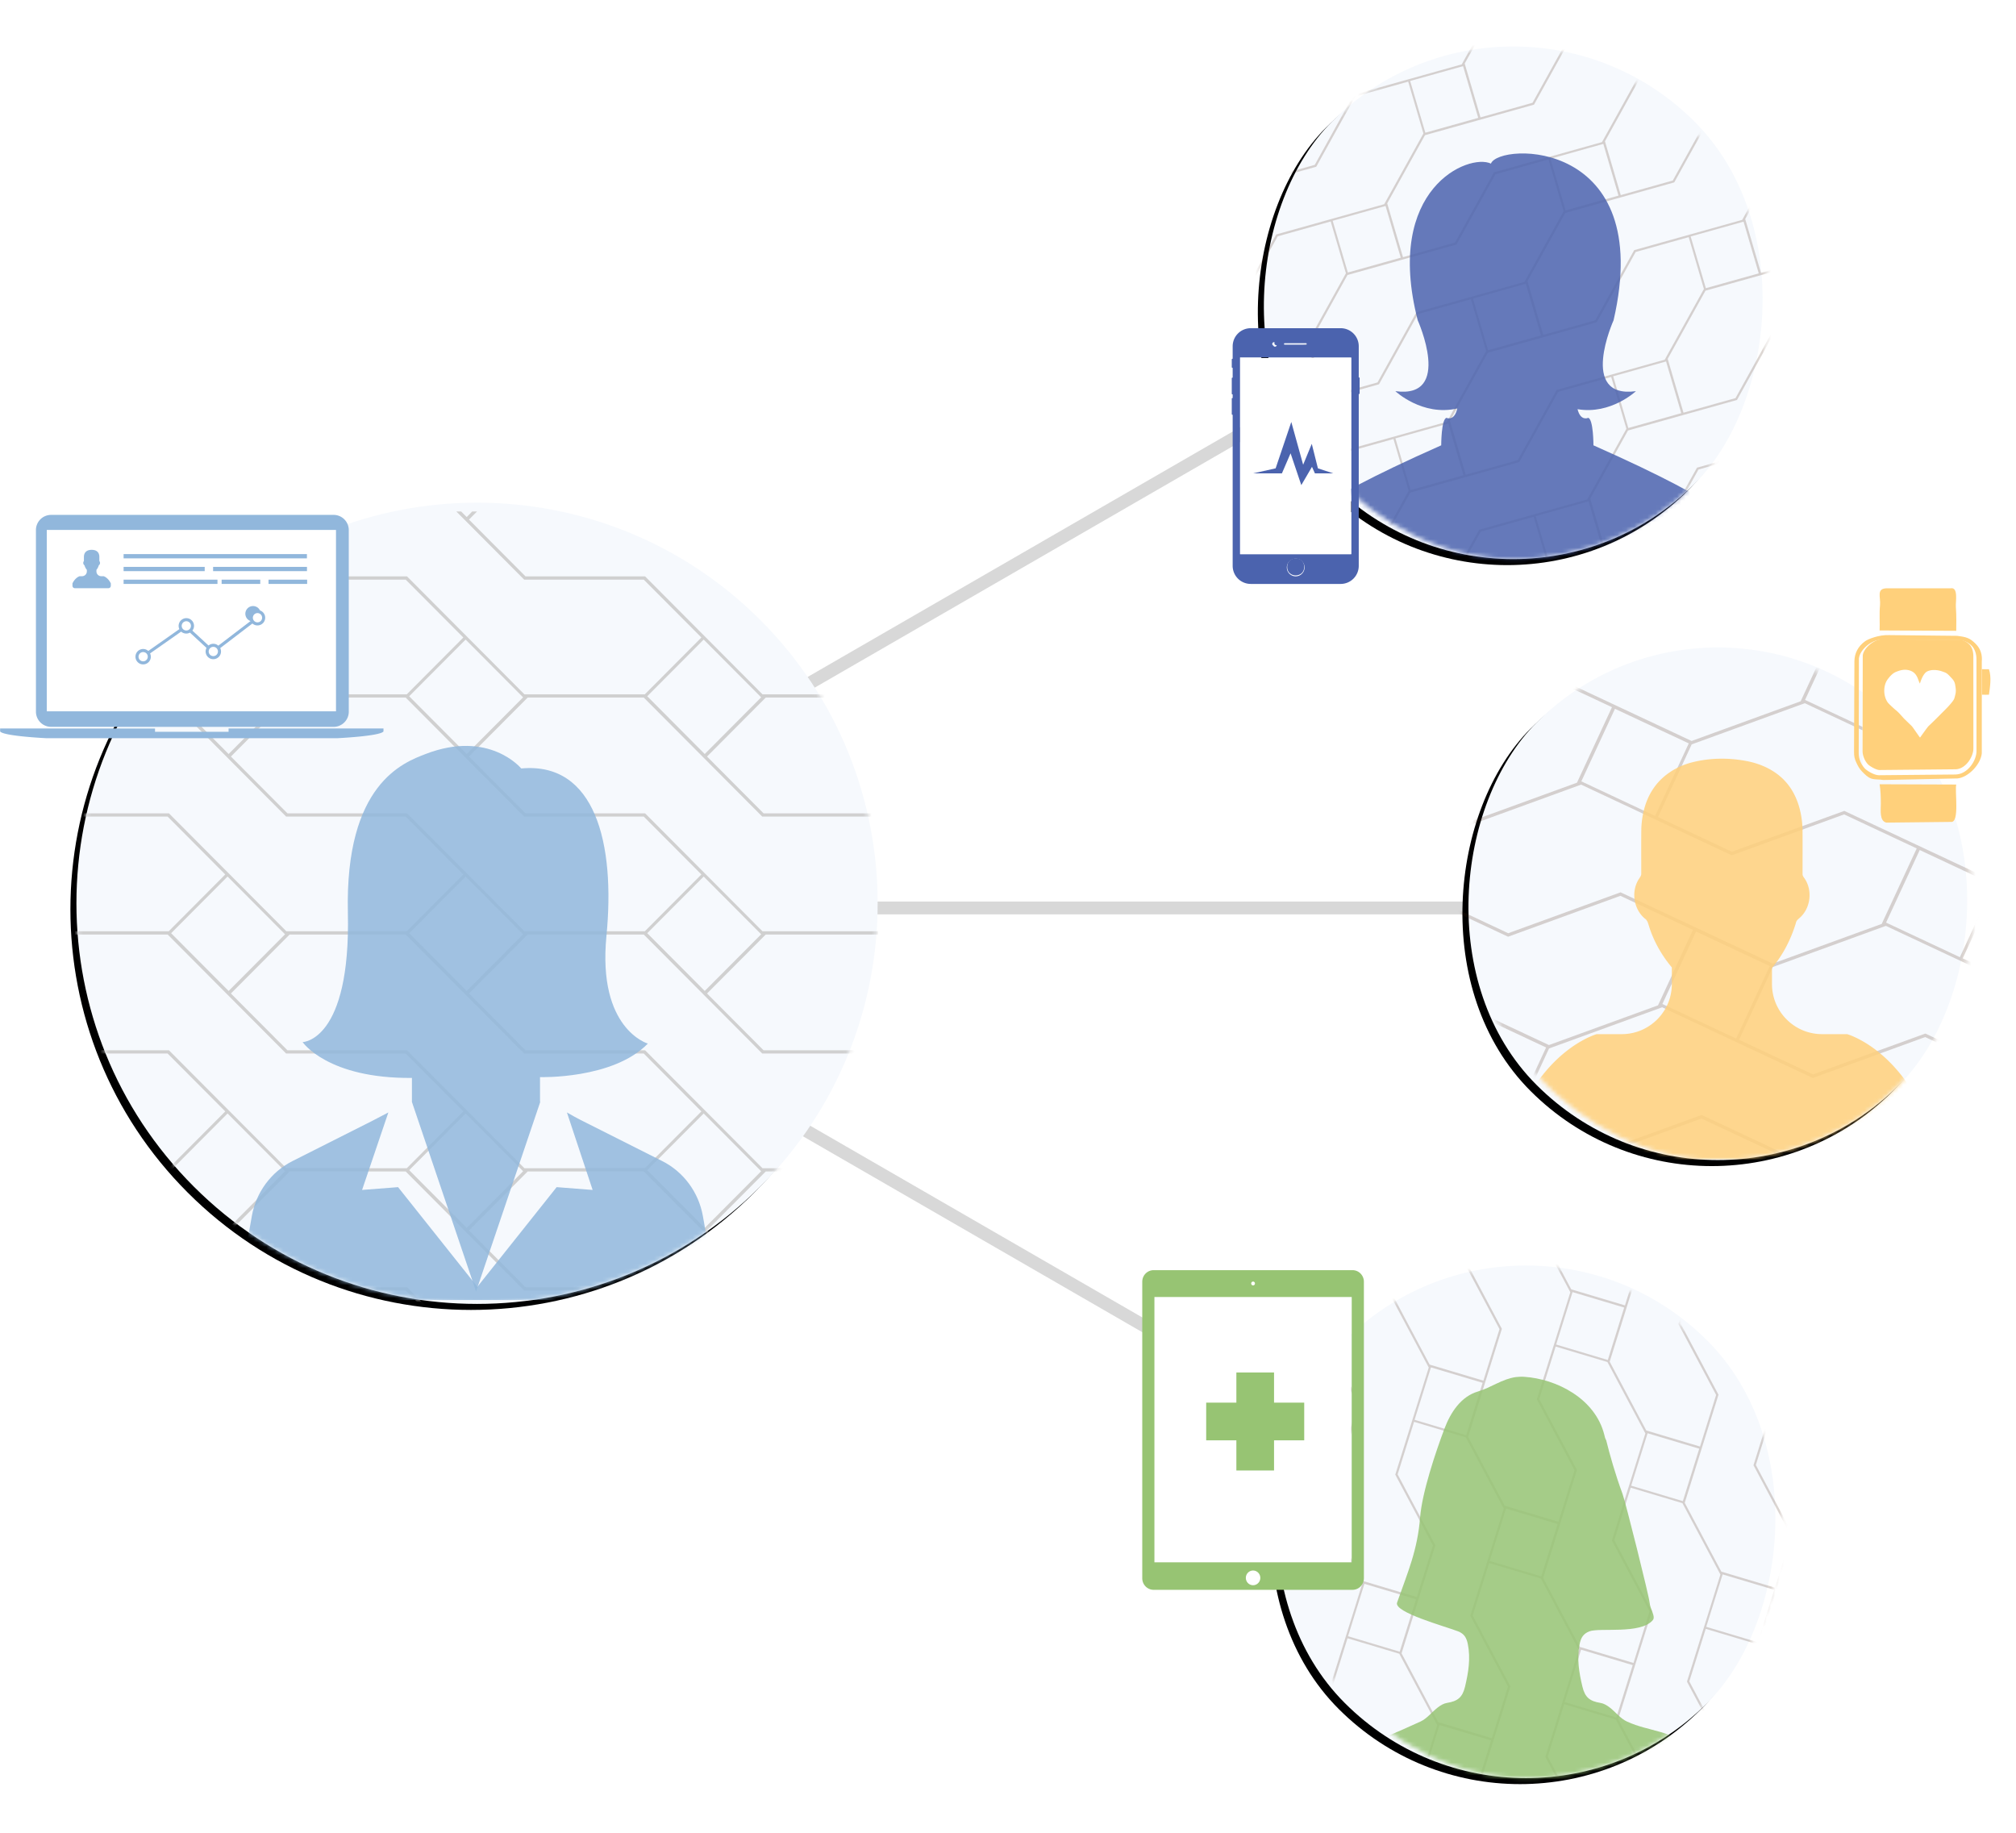 <svg xmlns="http://www.w3.org/2000/svg" xmlns:xlink="http://www.w3.org/1999/xlink" width="473" height="430" viewBox="0 0 473 430">
    <defs>
        <rect id="a" width="120.264" height="120.264" x="111.907" y="34.907" rx="60.132"/>
        <filter id="b" width="131.6%" height="131.6%" x="-15.8%" y="-14.1%" filterUnits="objectBoundingBox">
            <feMorphology in="SourceAlpha" operator="dilate" radius="1" result="shadowSpreadOuter1"/>
            <feOffset dy="2" in="shadowSpreadOuter1" result="shadowOffsetOuter1"/>
            <feGaussianBlur in="shadowOffsetOuter1" result="shadowBlurOuter1" stdDeviation="5"/>
            <feColorMatrix in="shadowBlurOuter1" values="0 0 0 0 0.494 0 0 0 0 0.827 0 0 0 0 0.129 0 0 0 0.5 0"/>
        </filter>
        <rect id="d" width="120.264" height="120.264" x="145.907" y="24.907" rx="60.132"/>
        <filter id="e" width="131.6%" height="131.6%" x="-15.8%" y="-14.1%" filterUnits="objectBoundingBox">
            <feMorphology in="SourceAlpha" operator="dilate" radius="1" result="shadowSpreadOuter1"/>
            <feOffset dy="2" in="shadowSpreadOuter1" result="shadowOffsetOuter1"/>
            <feGaussianBlur in="shadowOffsetOuter1" result="shadowBlurOuter1" stdDeviation="5"/>
            <feColorMatrix in="shadowBlurOuter1" values="0 0 0 0 1 0 0 0 0 0.816 0 0 0 0 0.482 0 0 0 1 0"/>
        </filter>
        <rect id="g" width="120.264" height="120.264" x="108.907" y="24.907" rx="60.132"/>
        <filter id="h" width="131.6%" height="131.6%" x="-15.8%" y="-14.1%" filterUnits="objectBoundingBox">
            <feMorphology in="SourceAlpha" operator="dilate" radius="1" result="shadowSpreadOuter1"/>
            <feOffset dy="2" in="shadowSpreadOuter1" result="shadowOffsetOuter1"/>
            <feGaussianBlur in="shadowOffsetOuter1" result="shadowBlurOuter1" stdDeviation="5"/>
            <feColorMatrix in="shadowBlurOuter1" values="0 0 0 0 0.294 0 0 0 0 0.388 0 0 0 0 0.682 0 0 0 0.5 0"/>
        </filter>
        <path id="j" d="M132.926 38.933c51.91 0 93.993 42.082 93.993 93.993 0 51.91-42.082 93.993-93.993 93.993-51.91 0-93.993-42.082-93.993-93.993 0-51.91 42.082-93.993 93.993-93.993z"/>
        <filter id="k" width="120.2%" height="120.2%" x="-10.1%" y="-9%" filterUnits="objectBoundingBox">
            <feMorphology in="SourceAlpha" operator="dilate" radius="1" result="shadowSpreadOuter1"/>
            <feOffset dy="2" in="shadowSpreadOuter1" result="shadowOffsetOuter1"/>
            <feGaussianBlur in="shadowOffsetOuter1" result="shadowBlurOuter1" stdDeviation="5"/>
            <feColorMatrix in="shadowBlurOuter1" values="0 0 0 0 0.09 0 0 0 0 0.502 0 0 0 0 0.878 0 0 0 0.5 0"/>
        </filter>
    </defs>
    <g fill="none" fill-rule="evenodd">
        <g transform="translate(186 262)">
            <path stroke="#D8D8D8" stroke-linecap="square" stroke-width="3" d="M134.307 79.019L1.985 2.623"/>
            <mask id="c" fill="#fff">
                <use xlink:href="#a"/>
            </mask>
            <g transform="rotate(45 172.04 95.04)">
                <use fill="#000" filter="url(#b)" xlink:href="#a"/>
                <use fill="#F6F9FD" xlink:href="#a"/>
            </g>
            <g fill="#42210B" mask="url(#c)" opacity=".193">
                <path d="M76.613 64.286l1.194.357-.372 1.19.356.668 4.541-14.535-.014-.005-8.552-16.084-.455.242 8.463 15.916-3.781 12.101-1.735-.518.355.668zm17.608 33.116l1.194.356-.372 1.19.356.668 4.54-14.535-.013-.004-8.834-16.615 3.852-12.331 12.147 3.632 8.904 16.746-7.854 25.138.014.005 8.834 16.614-3.78 12.101-1.736-.519.356.669 1.193.357-.371 1.189.355.668 4.542-14.535-.014-.004-8.835-16.614 3.853-12.332 12.146 3.633 8.905 16.746-7.854 25.138.014.004 8.834 16.615-3.78 12.1-1.736-.518.356.668 1.193.357-.371 1.19.355.668 4.541-14.535-.014-.004-8.834-16.615 3.853-12.332 12.146 3.633 8.904 16.746-7.853 25.138.014.005 8.834 16.614-3.781 12.1-1.735-.518.355.669 1.194.357-.372 1.189.356.668 4.541-14.535-.014-.004-8.834-16.615 3.853-12.331 12.146 3.632 8.904 16.747-7.546 24.151.644-.342 3.46-11.073 11.113 3.324.61-.324-11.604-3.47 3.844-12.304 12.118 3.624-3.684 11.791.677-.36 7.532-24.109-.014-.004-8.834-16.615 3.853-12.331 12.146 3.632 8.904 16.746-7.545 24.152.643-.342 3.46-11.073 11.114 3.324.61-.324-11.605-3.47 3.844-12.304 12.118 3.624-3.684 11.791.677-.36 7.533-24.109-.015-.004-8.834-16.615 3.853-12.331 12.147 3.632 8.904 16.747-7.546 24.15.644-.341 3.459-11.073 11.114 3.324.61-.324-11.605-3.47 3.844-12.304 12.119 3.624-3.684 11.791.676-.36 7.533-24.109-.014-.004-8.834-16.615 3.852-12.331 1.504.45-.32-.603-1.064-.318.33-1.06-.32-.603-4.54 14.535.013.005 8.834 16.614-3.78 12.1-12.61-3.77-8.585-16.147 7.926-25.368-.014-.004-8.834-16.615 3.853-12.332 1.503.45-.32-.602-1.064-.319.331-1.06-.32-.602-4.541 14.535.013.004 8.835 16.615-3.781 12.1-12.61-3.77-8.585-16.147 7.926-25.369-.014-.004-8.834-16.614 3.853-12.332 1.504.45-.32-.603-1.065-.318.331-1.06-.32-.603-4.541 14.535.014.005 8.834 16.614-3.78 12.101-12.61-3.77-8.585-16.147 7.926-25.369-.014-.004-8.834-16.615 3.852-12.331 1.504.45-.32-.603-1.064-.318.33-1.06-.32-.603-4.54 14.535.013.004 8.834 16.615-3.78 12.1-12.61-3.77-8.585-16.147 7.926-25.368-.014-.005-8.552-16.084-.456.242 8.463 15.916-3.78 12.101-12.61-3.77-8.303-15.617-.455.242 8.543 16.066-7.854 25.138.014.004 8.834 16.615-3.78 12.1-12.61-3.77-8.585-16.147 7.926-25.368-.015-.005L140.204.551l-.455.242 8.463 15.916-3.78 12.101-12.61-3.77-8.303-15.617-.455.242 8.542 16.066-7.853 25.138.014.004 8.834 16.615-3.781 12.1-12.609-3.77-8.585-16.147 7.925-25.368-.014-.005-8.552-16.084-.455.242 8.463 15.916-3.78 12.101-12.61-3.77L90.3 27.086l-.456.242 8.543 16.066-7.854 25.138.014.004 8.834 16.615-3.78 12.1-1.735-.518.355.669zm12.961-38.118L95.064 55.66l3.844-12.304 12.118 3.624-3.844 12.304zm17.608 33.115l-12.118-3.624 3.844-12.304 12.118 3.624L124.79 92.4zm17.608 33.115l-12.119-3.624 3.844-12.303 12.119 3.624-3.844 12.303zm17.607 33.116l-12.118-3.624 3.844-12.304 12.118 3.624-3.844 12.304zm-13.577-45.926l-12.61-3.77-8.585-16.148 7.926-25.368-.014-.004-8.834-16.615 3.853-12.331L140.31 42.1l8.904 16.746-7.854 25.138.014.005 8.834 16.614-3.78 12.101zm17.607 33.116l-12.609-3.771-8.585-16.147 7.926-25.369-.014-.004-8.834-16.614 3.852-12.332 12.147 3.633 8.904 16.746-7.854 25.138.014.004 8.834 16.614-3.78 12.102zm17.608 33.115l-12.609-3.771-8.585-16.147 7.926-25.368-.014-.004-8.834-16.615 3.852-12.331 12.147 3.632 8.904 16.746-7.854 25.138.014.004 8.834 16.615-3.78 12.1zM140.401 41.62l-12.118-3.624 3.844-12.304 12.118 3.624-3.844 12.304zm17.608 33.115l-12.118-3.624 3.844-12.304 12.118 3.624-3.844 12.304zm17.608 33.115l-12.118-3.624 3.844-12.303 12.118 3.624-3.844 12.303zm17.608 33.116l-12.119-3.624 3.844-12.304 12.119 3.624-3.844 12.304zM179.647 95.04l-12.61-3.77-8.584-16.148 7.925-25.368-.014-.004-8.834-16.615 3.853-12.331 12.146 3.632 8.904 16.746-7.853 25.138.014.005 8.834 16.614-3.781 12.101zm17.608 33.116l-12.61-3.771-8.585-16.147 7.926-25.369-.014-.004-8.834-16.614 3.853-12.332 12.146 3.633 8.904 16.746-7.854 25.138.014.004 8.834 16.614-3.78 12.102zm17.608 33.115l-12.61-3.771-8.585-16.147 7.926-25.368-.014-.004-8.834-16.615 3.852-12.332 12.147 3.633 8.904 16.746-7.854 25.138.014.005 8.834 16.614-3.78 12.1zM173.62 23.958l-12.119-3.624 3.844-12.304 12.119 3.624-3.844 12.304zm17.607 33.115L179.11 53.45l3.844-12.304 12.118 3.624-3.844 12.304zm17.608 33.115l-12.118-3.624 3.844-12.303 12.118 3.624-3.844 12.303zm17.608 33.116l-12.118-3.624 3.844-12.304L230.288 111l-3.844 12.304zm35.13 23.372l3.46-11.073 1.503.45-.32-.603-1.064-.318.33-1.06-.32-.603-4.233 13.549.644-.342z"/>
            </g>
            <g fill="#97C473" fill-opacity=".85" fill-rule="nonzero" mask="url(#c)">
                <path d="M212.296 148.87c-6.8-5.289-11.107-4.478-16.558-6.962-1.553-.703-2.7-2.265-4.107-3.34-.62-.47-1.37-.917-2.111-1.033-2.527-.403-3.643-1.302-4.245-3.805-.786-3.282-1.344-6.563-.661-9.979.295-1.49.84-2.444 2.286-3.008 2.389-.934 12.063.754 14.886-2.637.72-.866-.622-2.529-.749-4.106-.113-1.447-5.663-23.657-6.359-25.53-1.658-4.458-2.994-9.17-3.827-12.556-.277-.444-.34-.89-.456-1.33-2.144-8.475-11.223-13.082-18.835-13.566-.768-.054-1.326.027-1.893.062-3.218.444-5.843 2.48-8.883 3.376-3.977 1.172-6.41 4.83-7.901 8.779-2.103 5.6-5.232 14.936-5.692 20.743-.62 7.75-2.849 12.764-5.407 20.016-.803 2.301 11.317 5.574 14.317 6.746 1.446.565 1.987 1.518 2.286 3.009.678 3.411.12 6.688-.656 9.978-.607 2.503-1.723 3.403-4.245 3.806-.742.116-1.491.56-2.112 1.034-1.402 1.074-2.553 2.636-4.11 3.339-5.452 2.49-10.947 4.884-16.558 6.96-8.617 3.196-14.304 8.747-15.706 18.134h113c-1.397-9.387-8.906-12.843-15.704-18.13z"/>
            </g>
            <path fill="#FFF" d="M83 41h48v64H83z"/>
            <path fill="#FFF" fill-rule="nonzero" d="M110 108.501c0 1.999-3 1.999-3 0 0-2.001 3-2.001 3 0"/>
            <path fill="#97C473" fill-rule="nonzero" d="M131.327 36H84.673C83.198 36 82 37.213 82 38.713v69.574c0 1.497 1.195 2.713 2.673 2.713h46.654c1.475 0 2.673-1.213 2.673-2.713V38.71c0-1.497-1.198-2.71-2.673-2.71zM108 38.677c.245 0 .441.2.441.448a.443.443 0 0 1-.441.448.443.443 0 0 1-.441-.448c0-.248.196-.448.441-.448zm0 71.24c-.937 0-1.697-.77-1.697-1.722 0-.951.76-1.723 1.697-1.723s1.697.772 1.697 1.723c0 .951-.76 1.723-1.697 1.723zm23.146-5.377H84.853V42.296h46.293v62.244z"/>
            <g fill="#97C473" fill-rule="nonzero">
                <path d="M104.08 60v7.08H97v8.84h7.08V83h8.84v-7.08H120v-8.84h-7.08V60z"/>
            </g>
        </g>
        <g transform="translate(197 127)">
            <path stroke="#D8D8D8" stroke-linecap="square" stroke-width="3" d="M153.5 86.022H.707"/>
            <mask id="f" fill="#fff">
                <use xlink:href="#d"/>
            </mask>
            <g transform="rotate(45 206.04 85.04)">
                <use fill="#000" filter="url(#e)" xlink:href="#d"/>
                <use fill="#F6F9FD" xlink:href="#d"/>
            </g>
            <g fill="#42210B" mask="url(#f)" opacity=".193">
                <path d="M185.69 216.795l.777-1.676 1.673.784 1.06-.385-20.452-9.591-.009.02-25.493 9.278.26.716 25.227-9.182 17.027 7.985-1.13 2.437 1.06-.386zm52.486-19.103l.777-1.677 1.673.785 1.06-.386-20.451-9.591-.01.02-26.333 9.584-17.35-8.137 7.91-17.061 26.542-9.66 35.37 16.587.01-.02 26.332-9.584 17.027 7.985-1.13 2.437 1.06-.386.777-1.676 1.673.784 1.06-.385-20.452-9.591-.01.02-26.332 9.584-17.351-8.138 7.91-17.06 26.542-9.661 35.37 16.587.01-.02 26.333-9.584 17.026 7.985-1.13 2.438 1.06-.386.777-1.677 1.673.785 1.06-.386-20.451-9.591-.01.02-26.333 9.584-17.35-8.137 7.91-17.061 26.542-9.66 35.37 16.587.01-.02 26.332-9.584 17.027 7.985-1.13 2.437 1.06-.386.777-1.676 1.673.784 1.06-.385-20.452-9.592-.01.02-26.332 9.585L335 130.979l7.91-17.06 26.542-9.661 33.982 15.936-.368-1.012-15.58-7.306 7.238-15.611-.349-.96-7.557 16.3-17.312-8.118 7.892-17.022 16.592 7.781-.388-1.064-33.923-15.91-.009.02-26.333 9.585-17.35-8.137 7.91-17.062 26.541-9.66 33.982 15.937-.368-1.012-15.58-7.307 7.239-15.611-.35-.96-7.557 16.301-17.312-8.119 7.892-17.022 16.592 7.781-.388-1.064-33.922-15.91-.01.02-26.333 9.585-17.35-8.137 7.91-17.061 26.542-9.66 33.981 15.936-.368-1.012-15.579-7.307 7.238-15.61-.35-.96-7.557 16.3L331.48-.993l7.892-17.022 16.591 7.782-.387-1.065-33.923-15.909-.01.02-26.333 9.584-17.35-8.137.979-2.112-.955.348-.693 1.494-1.491-.7-.956.348 20.452 9.592.009-.02 26.333-9.584 17.026 7.984-8.211 17.712-25.592 9.315-35.695-16.74-.009.02L242.824 1.5l-17.35-8.137.979-2.112-.956.347-.692 1.495-1.492-.7-.955.348 20.451 9.591.01-.02 26.333-9.584L286.178.714l-8.212 17.712-25.591 9.314L216.68 11l-.01.02-26.332 9.584-17.351-8.137.98-2.112-.956.348-.693 1.494-1.491-.7-.956.349 20.452 9.59.01-.019 26.332-9.584 17.027 7.984-8.212 17.712-25.592 9.315-35.694-16.74-.01.02-26.333 9.584-17.35-8.137.979-2.112-.956.347-.692 1.495-1.492-.7-.955.348 20.451 9.591.01-.02 26.333-9.584 17.026 7.985-8.211 17.711-25.592 9.315-35.695-16.74-.01.02-25.492 9.279.26.715 25.227-9.181 17.027 7.984-8.212 17.712-24.752 9.009.26.715 25.465-9.268 35.37 16.588.009-.02 26.333-9.584 17.027 7.985-8.212 17.711-25.592 9.315-35.694-16.74-.01.02-25.492 9.279.26.715 25.227-9.182 17.026 7.985-8.211 17.712-24.752 9.008.26.716 25.465-9.268 35.37 16.588.009-.02 26.333-9.585 17.027 7.986-8.212 17.71-25.592 9.315-35.694-16.74-.01.02-25.493 9.28.26.715 25.227-9.182 17.027 7.985-8.212 17.711-24.751 9.01.26.715 25.465-9.268 35.37 16.587.009-.02 26.333-9.584 17.026 7.985-1.13 2.438 1.06-.386zm-53.411-26.694l-7.892 17.022-17.312-8.119 7.892-17.022 17.312 8.119zm52.486-19.103l-7.892 17.021-17.312-8.118 7.893-17.022 17.311 8.119zm52.487-19.104l-7.892 17.022-17.312-8.119 7.892-17.022 17.312 8.119zm52.486-19.104l-7.892 17.022-17.312-8.118 7.893-17.022 17.311 8.118zm-70.505 10.61l-8.212 17.711-25.592 9.315-35.694-16.74-.009.02-26.333 9.584-17.351-8.137 7.91-17.061 26.542-9.66 35.37 16.587.01-.02 26.332-9.584 17.027 7.985zm52.487-19.103l-8.212 17.71-25.592 9.315-35.695-16.74-.009.02-26.333 9.585-17.35-8.137 7.91-17.062 26.542-9.66 35.37 16.588.009-.02 26.333-9.585 17.027 7.986zm52.486-19.104l-8.212 17.711-25.592 9.315-35.694-16.74-.01.02-26.332 9.584-17.351-8.137 7.91-17.061 26.542-9.66 35.37 16.587.01-.02 26.333-9.584 17.026 7.985zm-210.941 32.668l-7.892 17.022-17.312-8.119 7.893-17.022 17.311 8.119zm52.486-19.103l-7.892 17.022-17.311-8.12 7.892-17.021 17.311 8.119zm52.487-19.104l-7.892 17.022-17.312-8.119 7.892-17.022 17.312 8.119zm52.486-19.103l-7.892 17.022-17.311-8.12 7.892-17.021 17.311 8.119zm-70.505 10.61l-8.211 17.71-25.593 9.315-35.694-16.74-.009.02-26.333 9.585-17.351-8.138 7.91-17.061 26.542-9.66 35.37 16.587.01-.02 26.333-9.584 17.026 7.985zm52.487-19.104l-8.212 17.711-25.592 9.315-35.694-16.74-.01.02-26.333 9.584-17.35-8.137 7.91-17.061 26.542-9.661 35.37 16.588.009-.02 26.333-9.584 17.027 7.985zm52.486-19.104l-8.212 17.712-25.592 9.314-35.694-16.74-.009.02-26.333 9.585-17.351-8.138 7.91-17.061 26.542-9.66 35.37 16.587.01-.02 26.333-9.584 17.026 7.985zm-210.94 32.668l-7.893 17.022-17.311-8.118 7.892-17.023 17.311 8.12zm52.486-19.103l-7.892 17.022-17.312-8.119 7.892-17.022 17.312 8.119zM251.71 28.31l-7.892 17.022-17.311-8.119 7.892-17.022 17.311 8.12zm52.487-19.103l-7.893 17.022-17.311-8.119 7.892-17.022 17.312 8.119zm41.828-46.745l-15.579-7.306.98-2.113-.956.348-.693 1.494-1.491-.699-.955.348 19.063 8.94-.369-1.012z"/>
            </g>
            <g fill="#FFD07B" fill-opacity=".85" fill-rule="nonzero" mask="url(#f)">
                <path d="M236.375 115.626H230.5c-6.489 0-11.75-5.262-11.75-11.75V100.1c2.6-3.09 4.464-6.744 5.622-10.605.12-.651.747-.973 1.165-1.42 2.25-2.25 2.692-6.045 1.005-8.747-.23-.41-.644-.766-.62-1.274 0-3.446.017-6.896-.005-10.339-.092-4.157-1.28-8.48-4.194-11.558-2.353-2.487-5.583-3.968-8.916-4.601-4.212-.804-8.618-.763-12.789.298-3.615.912-7.01 3.03-9.11 6.168-1.86 2.728-2.675 6.041-2.812 9.306-.052 3.505-.012 7.02-.023 10.533.08.704-.516 1.18-.786 1.762-1.589 2.883-.89 6.81 1.664 8.908.648.447.77 1.262 1.004 1.964 1.114 3.471 2.96 6.682 5.296 9.479v3.901c0 6.49-5.262 11.75-11.75 11.75h-5.876s-10.648 2.937-17.625 17.626v5.875a5.871 5.871 0 0 0 5.875 5.874h82.25a5.871 5.871 0 0 0 5.875-5.874v-5.875c-6.977-14.687-17.625-17.625-17.625-17.625z"/>
            </g>
            <g transform="translate(238 11)">
                <rect width="28" height="27" x="2" y="17" fill="#FFF" rx="2"/>
                <path fill="#FFD07B" fill-rule="nonzero" d="M30.02 24.983c.538.022 1.096.022 1.637.002.248-1.951.63-4.036-.003-5.97L30 19l.02 5.983zM23.977 10c.016-1.797.073-3.238-.088-5.694-.076-1.15.62-4.627-1.221-4.282H7.746c-2.62.008-1.45 2.065-1.652 4.025C5.9 5.931 6.08 8.29 6 9.912L23.977 10zM6 46c.245 1.598.285 2.865.285 4.596 0 1.492-.361 4.036 1.305 4.404l15.142-.167c2.106.284.859-7.347 1.25-8.77L6 46z"/>
                <path fill="#FFD07B" fill-rule="nonzero" d="M28.538 13.046c-1.391-1.375-2.121-1.592-4.386-1.871l-15.954-.17c-2.38-.085-4.868.916-5.578 1.42C.923 13.628.11 15.308.088 17.121L0 38.358c0 1.105.116 1.667.532 2.546.394.834.71 1.468 1.385 2.145.614.616 1.278 1.332 2.138 1.617.892.292 1.854.148 2.82.334l16.883-.356c2.556.17 5.884-3.005 6.215-5.861V17.206c.146-1.593-.284-3.018-1.436-4.16zM23.805 43.71l-17.985.17h-.013c-1.025 0-2.782-1.014-3.344-1.651-.88-1.004-1.364-2.244-1.364-3.489l.044-22.214c.146-2.01 3.069-4.712 5.683-4.414l18.031.082c1.044.082 2.088.6 2.821 1.386.672.722 1.055 1.86 1.05 3.13l.005 21.48c.028 2.188-2.033 5.471-4.928 5.52z"/>
                <path fill="#FFD07B" fill-rule="nonzero" d="M27.992 15.967c.005-1.094-.317-2.1-.86-2.694-.473-.513-1.325-1.091-2.308-1.171l-17.889-.083a3.59 3.59 0 0 0-.35-.019c-2.061 0-4.432 2.236-4.541 3.809L2 38.167c0 1.078.432 2.198 1.185 3.07.44.509 2.013 1.42 2.783 1.42V43l.006-.342 17.828-.172c2.423-.04 4.217-2.985 4.198-4.876l-.008-21.643zm-4.127 8.455c-.03.337-.268 1.24-.341 1.447-.366 1.013-2.791 3.26-3.187 3.683-.435.463-2.32 2.308-2.86 2.808-.251.236-1.99 2.691-1.99 2.691-.26-.275-1.607-2.327-1.918-2.664-.303-.326-1.6-1.535-1.912-1.872-.595-.645-1.141-1.332-1.821-1.875-.356-.281-1.647-1.46-1.901-1.8-1.101-1.495-1.134-3.98-.047-5.457.478-.647 1.147-1.404 1.871-1.709 1.032-.433 2.018-.698 3.122-.42 2.072.524 2.092 2.41 2.578 3.116 0 0 .633-2.265 1.655-2.811.41-.22.953-.34 1.434-.358.53-.022 1.03.037 1.526.147.279.061 1.21.385 1.423.495.52.264.901.743 1.303 1.158.483.495.803.939.92 1.631.101.605.205 1.145.145 1.79z"/>
            </g>
        </g>
        <g transform="translate(186 -14)">
            <path stroke="#D8D8D8" stroke-linecap="square" stroke-width="3" d="M134.329 99.019L2.007 175.415"/>
            <mask id="i" fill="#fff">
                <use xlink:href="#g"/>
            </mask>
            <g transform="rotate(45 169.04 85.04)">
                <use fill="#000" filter="url(#h)" xlink:href="#g"/>
                <use fill="#F6F9FD" xlink:href="#g"/>
            </g>
            <g fill="#42210B" mask="url(#i)" opacity=".193">
                <path d="M145.757-10.582l.35 1.196-1.2.336-.366.662 14.663-4.108-.004-.014 8.832-15.933-.451-.25-8.74 15.767-12.207 3.42-.51-1.738-.367.662zm-18.183 32.803l.35 1.196-1.2.336-.366.662 14.663-4.108-.004-.014 9.123-16.457L162.58.35l3.569 12.166-9.195 16.588-25.36 7.104.004.014-9.123 16.458-12.207 3.42-.51-1.738-.367.662.35 1.196-1.2.336-.366.662 14.663-4.108-.004-.014 9.123-16.458 12.44-3.485 3.569 12.165-9.195 16.589-25.36 7.104.004.014-9.123 16.458-12.207 3.42-.51-1.738-.367.662.35 1.196-1.2.336-.366.662 14.663-4.108-.004-.014 9.123-16.457 12.44-3.486 3.569 12.166-9.195 16.588-25.36 7.104.004.014-9.123 16.458-12.207 3.42-.51-1.738-.367.662.35 1.196-1.2.336-.366.662 14.663-4.108-.004-.014 9.123-16.458 12.44-3.485 3.569 12.165-9.195 16.589-24.365 6.825.638.354 11.17-3.13 3.266 11.132.604.335-3.41-11.623 12.413-3.477 3.56 12.137-11.896 3.332.67.372 24.323-6.814-.004-.014 9.123-16.458 12.44-3.485 3.569 12.166-9.195 16.588-24.365 6.825.638.354 11.17-3.13 3.266 11.132.604.335-3.41-11.623 12.412-3.477 3.561 12.137-11.896 3.332.67.372 24.323-6.814-.004-.014 9.122-16.458 12.441-3.485 3.569 12.166-9.195 16.588-24.365 6.825.638.354 11.17-3.13 3.265 11.132.605.335-3.41-11.623 12.412-3.477 3.561 12.137-11.896 3.333.67.371 24.323-6.814-.004-.014 9.123-16.457 12.44-3.486.442 1.507.33-.598-.312-1.065 1.07-.3.33-.597-14.663 4.108.004.014-9.123 16.458-12.208 3.42-3.705-12.629 8.866-15.994 25.593-7.17-.004-.014 9.122-16.457 12.441-3.486.442 1.507.33-.597-.312-1.066 1.07-.3.33-.597-14.663 4.108.004.014-9.123 16.458-12.208 3.42-3.705-12.629L195.963 115l25.593-7.17-.004-.014 9.123-16.457 12.44-3.485.442 1.506.33-.598-.312-1.065 1.07-.3.33-.597-14.663 4.108.004.014-9.123 16.458-12.208 3.42-3.705-12.629 8.866-15.994 25.593-7.17-.004-.014 9.123-16.457 12.44-3.486.442 1.506.33-.596-.312-1.066 1.07-.3.33-.597-14.663 4.108.004.014-9.123 16.458-12.208 3.42-3.705-12.629 8.866-15.994 25.593-7.17-.004-.014 8.832-15.932-.451-.25-8.74 15.766-12.208 3.42-3.705-12.629 8.575-15.47-.45-.249-8.822 15.915-25.36 7.104.004.014-9.123 16.458-12.207 3.42-3.705-12.629 8.866-15.994 25.592-7.17-.004-.014 8.831-15.933-.45-.25-8.74 15.767-12.207 3.42-3.705-12.629 8.575-15.47-.451-.249-8.822 15.915-25.36 7.104.004.014-9.122 16.458-12.209 3.42-3.704-12.629 8.866-15.994 25.592-7.17-.004-.014 8.832-15.932-.451-.25-8.74 15.766-12.208 3.42-3.704-12.629 8.575-15.47-.451-.25-8.822 15.916-25.36 7.104.004.014-9.123 16.458-12.207 3.42-.51-1.738-.367.662zm39.027-9.89L163.04.194l12.412-3.477 3.56 12.137-12.412 3.477zm-18.183 32.803l-3.56-12.137 12.412-3.477 3.56 12.137-12.412 3.477zm-18.183 32.803l-3.56-12.137 12.412-3.477 3.56 12.137-12.412 3.477zm-18.183 32.803l-3.56-12.137 12.412-3.477 3.56 12.137-12.412 3.477zm31.121-36.4L139.47 61.71l8.866-15.994 25.592-7.17-.004-.014 9.123-16.457 12.44-3.486 3.569 12.166-9.195 16.588-25.36 7.104.004.014-9.122 16.458-12.209 3.42zm-18.183 32.803l-3.704-12.629 8.866-15.994 25.592-7.17-.004-.014 9.123-16.458 12.44-3.485 3.57 12.166-9.196 16.588-25.36 7.104.004.014-9.123 16.458-12.208 3.42zm-18.183 32.803l-3.704-12.629 8.866-15.994 25.592-7.17-.004-.014 9.123-16.457 12.44-3.486 3.569 12.166-9.195 16.588-25.36 7.104.004.014-9.123 16.458-12.208 3.42zm92.7-109.375l-3.56-12.137 12.412-3.477 3.56 12.137-12.412 3.477zm-18.183 32.803l-3.56-12.137 12.412-3.477 3.56 12.137-12.412 3.477zm-18.183 32.803l-3.56-12.137 12.412-3.477 3.56 12.137-12.412 3.477zm-18.183 32.803l-3.56-12.137 12.412-3.477 3.56 12.137-12.412 3.477zm31.122-36.4l-3.705-12.629 8.866-15.994 25.592-7.17-.004-.014 9.122-16.457 12.441-3.486 3.569 12.166-9.195 16.588-25.36 7.104.004.014-9.123 16.458-12.207 3.42zm-18.183 32.803l-3.705-12.629 8.865-15.994 25.593-7.17-.004-.014 9.123-16.458 12.44-3.484 3.569 12.165-9.195 16.588-25.36 7.104.004.014-9.123 16.458-12.207 3.42zm-18.183 32.803l-3.705-12.629 8.866-15.994 25.592-7.17-.004-.014 9.122-16.457 12.441-3.486 3.569 12.166-9.195 16.588-25.36 7.104.004.014-9.123 16.458-12.207 3.42zm92.699-109.375l-3.56-12.137 12.411-3.477 3.561 12.137-12.412 3.477zM214.23 81.614l-3.56-12.137L223.081 66l3.56 12.137-12.412 3.477zm-18.183 32.803l-3.56-12.137 12.411-3.477 3.561 12.137-12.412 3.477zm-18.183 32.803l-3.56-12.137 12.412-3.477 3.56 12.137-12.412 3.477zm-.468 42.192l11.17-3.13.442 1.507.33-.597-.312-1.066 1.07-.3.33-.597-13.668 3.83.638.353z"/>
            </g>
            <g fill="#4B63AE" fill-opacity=".85" fill-rule="nonzero" mask="url(#i)">
                <path d="M219.983 136.741V147l-99.967-.004v-10.259s-1.796-3.21 32.125-18.257c0 0 0-6.139 1.234-6.45 0 0 1.84.91 2.54-2.202-8.2 1.906-14.531-4.054-14.531-4.054 13.57 1.844 5.242-16.634 5.242-16.634-7.934-30.986 11.995-39.222 17.175-36.756 1.942-5.01 38.632-5.917 28.78 36.756 0 0-8.323 18.479 5.243 16.634 0 0-5.906 5.563-13.699 4.225.727 2.914 2.5 2.031 2.5 2.031 1.234.307 1.234 6.45 1.234 6.45 33.918 15.051 32.125 18.261 32.125 18.261z"/>
            </g>
            <g fill-rule="nonzero">
                <path fill="#4B63AE" d="M120 147c0 2.667-4 2.667-4 0s4-2.667 4 0M115.102 95.48h4.796c.052.041.102-.075.102-.238 0-.157-.05-.28-.102-.232h-4.796c-.05-.047-.102.075-.102.232 0 .163.052.279.102.238zM114 94.5c0 .667-1 .667-1 0s1-.667 1 0"/>
                <path fill="#4B63AE" d="M132.853 102.555a.126.126 0 0 0-.06 0v-7.32a4.23 4.23 0 0 0-1.244-2.994A4.257 4.257 0 0 0 128.545 91h-21.082a4.241 4.241 0 0 0-4.25 4.235v2.94a.106.106 0 0 0-.066 0 .152.152 0 0 0-.147.152v1.815c0 .08.064.149.147.15a.106.106 0 0 0 .066 0v2.312h-.066a.146.146 0 0 0-.147.144v3.63c0 .081.066.147.147.147a.157.157 0 0 0 .066 0v.865a.106.106 0 0 0-.066 0 .146.146 0 0 0-.147.144v3.63c0 .08.066.147.147.147a.157.157 0 0 0 .066 0v35.456-.002a4.241 4.241 0 0 0 4.25 4.235h21.082a4.243 4.243 0 0 0 4.249-4.235V106.44h.061-.002c.04 0 .076-.015.104-.043a.151.151 0 0 0 .043-.102v-3.594a.148.148 0 0 0-.147-.147zm-17.433-8.029h5.008a.18.18 0 0 1 .17.17.17.17 0 0 1-.17.163h-5.008a.17.17 0 0 1-.17-.163.18.18 0 0 1 .17-.17zm-2.502-.248c.171 0 .323.102.387.258a.417.417 0 1 1-.545.546.417.417 0 0 1 .158-.804zM118 149.215c-.842 0-1.6-.505-1.923-1.28a2.07 2.07 0 0 1 .45-2.262 2.087 2.087 0 0 1 2.27-.45 2.075 2.075 0 0 1 1.285 1.917 2.084 2.084 0 0 1-2.082 2.075zm13.039-5.19h-26.102V97.85h26.102v46.176z"/>
                <path fill="#FFF" d="M105 98h26v46h-26z"/>
                <path fill="#4B63AE" d="M119.316 127.815l-2.518-7.465-2.03 4.708H108l5.292-1.177L116.969 113l2.78 10.034 2.023-4.903 1.442 5.75 3.588 1.177h-4.292l-.687-1.531z"/>
            </g>
        </g>
        <g transform="translate(-21 79)">
            <mask id="l" fill="#fff">
                <use xlink:href="#j"/>
            </mask>
            <g transform="rotate(45 132.926 132.926)">
                <use fill="#000" filter="url(#k)" xlink:href="#j"/>
                <use fill="#F6F9FD" xlink:href="#j"/>
            </g>
            <g mask="url(#l)">
                <path fill="#D0D0D0" d="M187.653 41l-1.304 1.31-1.304-1.31h-1.127l15.938 16.008.015-.016H227v-.761h-26.846l-13.268-13.327L188.78 41h-1.128zm-55.855 0l-1.303 1.31L129.19 41h-1.128l15.938 16.008.015-.016h28.023l13.522 13.581L172.29 83.9h-28.244l-27.564-27.685-.016.016H88.444L75.176 42.904 77.07 41h-1.128l-1.304 1.31L73.336 41h-1.128l15.938 16.008.015-.016h28.023l13.522 13.581L116.437 83.9H88.191L60.628 56.215l-.015.016H32.589L19.321 42.904 21.216 41H20.09l-1.304 1.31L17.48 41h-1.128l15.938 16.008.015-.016h28.023l13.522 13.581L60.58 83.9H32.338L4.773 56.215l-.015.016h-28.024l-13.268-13.327L-34.64 41h-1.128l-1.303 1.31-1.304-1.31h-1.128l15.938 16.008.015-.016H4.474l13.522 13.581L4.727 83.9h-28.245L-50 57.302v1.077l12.14 12.194L-50 82.767v1.021l12.677-12.732 13.49 13.55-13.237 13.296L-50 84.915v1.133l26.436 26.552.015-.015H4.474l13.522 13.58-13.269 13.327h-28.245L-50 112.894v1.077l12.14 12.194L-50 138.36v1.02l12.677-12.732 13.49 13.55-13.237 13.296L-50 140.508v1.132l26.436 26.553.015-.016H4.474l13.522 13.58-13.269 13.328h-28.245L-50 168.487v1.077l12.14 12.194L-50 193.952v1.02l12.677-12.732 13.49 13.55-13.237 13.297L-50 196.1v1.133l26.436 26.552.015-.016H4.474l13.522 13.581-1.643 1.65h1.017l1.162-1.167L19.694 239h1.017L4.773 222.992l-.015.016h-28.024l-13.268-13.327 13.774-13.835H4.474l27.817 27.939.015-.016h28.023l13.522 13.581-1.643 1.65h1.017l1.162-1.167L75.549 239h1.016l-15.937-16.008-.015.016H32.589L19.321 209.68l13.774-13.835h27.234l27.817 27.939.015-.016h28.023l13.522 13.581-1.643 1.65h1.017l1.162-1.167 1.162 1.167h1.017l-15.938-16.008-.016.016H88.444L75.176 209.68l13.774-13.835h27.234l27.817 27.939.015-.016h28.023l13.522 13.581-1.643 1.65h1.016l1.163-1.167 1.162 1.167h1.016l-15.937-16.008-.015.016h-28.024l-13.268-13.327 13.774-13.835h27.234l27.817 27.939.015-.016H227v-.761h-26.846l-13.268-13.327 13.774-13.835H227v-.761h-27.099L172.338 167.4l-.015.016h-28.024l-13.268-13.327 13.774-13.835h27.234l27.817 27.939.015-.016H227v-.761h-26.846l-13.268-13.327 13.774-13.835H227v-.762h-27.099l-27.563-27.684-.015.015h-28.024l-13.268-13.327 13.774-13.834h27.234l27.817 27.938.015-.015H227v-.762h-26.846l-13.268-13.327 13.774-13.834H227V83.9h-27.099l-27.563-27.685-.015.016h-28.024l-13.268-13.327L132.926 41h-1.128zm41.06 43.352l13.239-13.296 13.49 13.55-13.238 13.296-13.49-13.55zm-55.854 0l13.238-13.296 13.49 13.55-13.237 13.296-13.491-13.55zm-55.855 0l13.238-13.296 13.49 13.55L74.64 97.902l-13.49-13.55zm-55.855 0l13.238-13.296 13.49 13.55-13.237 13.296-13.491-13.55zm69.882 14.144L88.95 84.662h27.234l27.817 27.938.015-.015h28.023l13.522 13.58-13.27 13.327h-28.244l-27.564-27.684-.016.015H88.444L75.176 98.496zm-55.855 0l13.774-13.834h27.234L88.146 112.6l.015-.015h28.023l13.522 13.58-13.269 13.327H88.191l-27.563-27.684-.015.015H32.589L19.321 98.496zm-55.855 0l13.774-13.834H4.474L32.291 112.6l.015-.015h28.023l13.522 13.58-13.27 13.327H32.338L4.773 111.808l-.015.015h-28.024l-13.268-13.327zm209.393 41.448l13.238-13.296 13.49 13.55-13.238 13.296-13.49-13.55zm-55.855 0l13.238-13.296 13.49 13.55-13.237 13.296-13.491-13.55zm-55.855 0l13.238-13.296 13.49 13.55-13.238 13.296-13.49-13.55zm-55.855 0l13.238-13.296 13.49 13.55-13.237 13.296-13.491-13.55zm69.882 14.145l13.774-13.835h27.234l27.817 27.939.015-.016h28.023l13.522 13.58-13.27 13.328h-28.244L116.483 167.4l-.016.016H88.444l-13.268-13.327zm-55.855 0l13.774-13.835h27.234l27.817 27.939.015-.016h28.023l13.522 13.58-13.269 13.328H88.191L60.628 167.4l-.015.016H32.589l-13.268-13.327zm-55.855 0l13.774-13.835H4.474l27.817 27.939.015-.016h28.023l13.522 13.58-13.27 13.328H32.338L4.773 167.4l-.015.016h-28.024l-13.268-13.327zm209.393 41.448l13.238-13.297 13.49 13.55-13.238 13.297-13.49-13.55zm-55.855 0l13.238-13.297 13.49 13.55-13.237 13.297-13.491-13.55zm-55.855 0l13.238-13.297 13.49 13.55-13.238 13.297-13.49-13.55zm-55.855 0l13.238-13.297 13.49 13.55-13.237 13.297-13.491-13.55zM-50 225.156l12.14 12.194-1.642 1.65h1.017l1.162-1.167 1.162 1.167h1.017L-50 224.079v1.077z"/>
                <g fill="#91B7DC" fill-opacity=".85" fill-rule="nonzero">
                    <path d="M147.7 179.213v-5.504s17.15.537 25.3-7.867c0 0-11.84-3.384-9.717-25.213 2.124-21.803-2.655-40.947-19.991-39.336 0 0-7.513-9.156-22.46-3.383-5.124 1.987-18.903 6.954-18.213 37.188C103.31 165.305 92 165.493 92 165.493s5.84 8.592 25.646 8.404v5.638L132.699 224l15.027-44.384-.027-.403z"/>
                    <path d="M188.97 223.563l-3.056-17.25c-.992-5.585-4.53-10.376-9.516-12.895l-19.14-9.638c-1.098-.548-2.17-1.178-3.243-1.78l6.032 18.18-8.444-.657L133 222.906l-18.603-23.383-8.443.657 6.165-18.18-3.833 1.999-18.684 9.419c-4.985 2.519-8.524 7.31-9.516 12.896l-3.055 17.25c-.215 1.259.723 2.436 1.983 2.436h107.918c1.314 0 2.252-1.177 2.037-2.437z"/>
                </g>
            </g>
            <path fill="#FFF" d="M32 45h69v44H32z"/>
            <path stroke="#91B7DC" stroke-linecap="square" d="M50.5 51.5h42.012M50.5 54.5h18.028M71.5 54.5h21.024M50.5 57.5h21.024M73.5 57.5h8.062M84.5 57.5h8.062"/>
            <path fill="#91B7DC" fill-rule="nonzero" d="M99.266 41.801H32.993a3.56 3.56 0 0 0-3.563 3.563l.004 42.605a3.56 3.56 0 0 0 3.563 3.562H99.27a3.56 3.56 0 0 0 3.562-3.563l-.003-42.604a3.56 3.56 0 0 0-3.563-3.563zm.566 46.09H31.977V45.329h67.855v42.562zM74.629 91.914v.777H70.16l-12.789.004v-.777l-36.344-.004v.691c.766 1.118 10.95 1.594 10.95 1.594h68.046s10.184-.476 10.95-1.594v-.691H74.628z"/>
            <path fill="#91B7DC" fill-rule="nonzero" d="M45.313 56.188h-.563a1.125 1.125 0 0 1-1.125-1.125V54.7c.249-.296.427-.646.538-1.015.012-.063.072-.093.112-.136a.695.695 0 0 0 .096-.838c-.022-.039-.062-.073-.06-.122 0-.33.002-.66 0-.99-.009-.398-.122-.812-.401-1.106a1.57 1.57 0 0 0-.854-.44 2.834 2.834 0 0 0-1.224.028c-.347.087-.672.29-.873.59-.178.262-.256.579-.269.891-.005.336-.001.672-.002 1.009.008.067-.05.113-.075.169a.697.697 0 0 0 .159.852c.062.043.074.121.096.188.107.333.283.64.507.908v.374c0 .62-.504 1.125-1.125 1.125h-.562s-1.02.28-1.688 1.687v.563c0 .31.252.562.563.562h7.875c.31 0 .562-.252.562-.562v-.563c-.668-1.406-1.687-1.687-1.687-1.687z"/>
            <g fill="#91B7DC" fill-rule="nonzero">
                <path d="M82.003 64.217a1.808 1.808 0 1 0-2.218 2.491l-7.562 5.773a1.777 1.777 0 0 0-.585-.346 1.81 1.81 0 0 0-1.717.307l-3.785-3.494c.118-.152.221-.332.287-.523a1.813 1.813 0 0 0-1.118-2.3 1.813 1.813 0 0 0-2.296 1.125c-.159.46-.12.941.07 1.352l-7.29 5.125-.01-.004a1.782 1.782 0 0 0-.603-.363 1.813 1.813 0 0 0-2.297 1.124 1.813 1.813 0 0 0 1.118 2.3 1.813 1.813 0 0 0 2.297-1.124c.159-.463.111-.945-.082-1.357l7.286-5.114c.176.161.391.279.628.36a1.79 1.79 0 0 0 1.44-.126l3.885 3.587a1.72 1.72 0 0 0-.11.25 1.813 1.813 0 0 0 1.118 2.3 1.813 1.813 0 0 0 2.297-1.125c.162-.47.117-.964-.085-1.381l7.547-5.766c.172.153.375.273.606.352a1.813 1.813 0 0 0 2.297-1.124 1.813 1.813 0 0 0-1.118-2.3zm-.236.684c.57.196.868.81.671 1.38a1.08 1.08 0 0 1-1.378.674 1.08 1.08 0 0 1-.67-1.38 1.08 1.08 0 0 1 1.377-.674zm-16.698 1.91c.57.195.868.808.671 1.38a1.08 1.08 0 0 1-1.378.673 1.08 1.08 0 0 1-.67-1.38 1.08 1.08 0 0 1 1.377-.674zm6.333 6.01c.57.195.868.808.671 1.379a1.08 1.08 0 0 1-1.378.674 1.08 1.08 0 0 1-.67-1.38 1.08 1.08 0 0 1 1.377-.674zM54.94 74.044c.57.196.867.808.67 1.38a1.08 1.08 0 0 1-1.377.674 1.08 1.08 0 0 1-.67-1.38 1.08 1.08 0 0 1 1.377-.674z"/>
            </g>
        </g>
    </g>
</svg>

